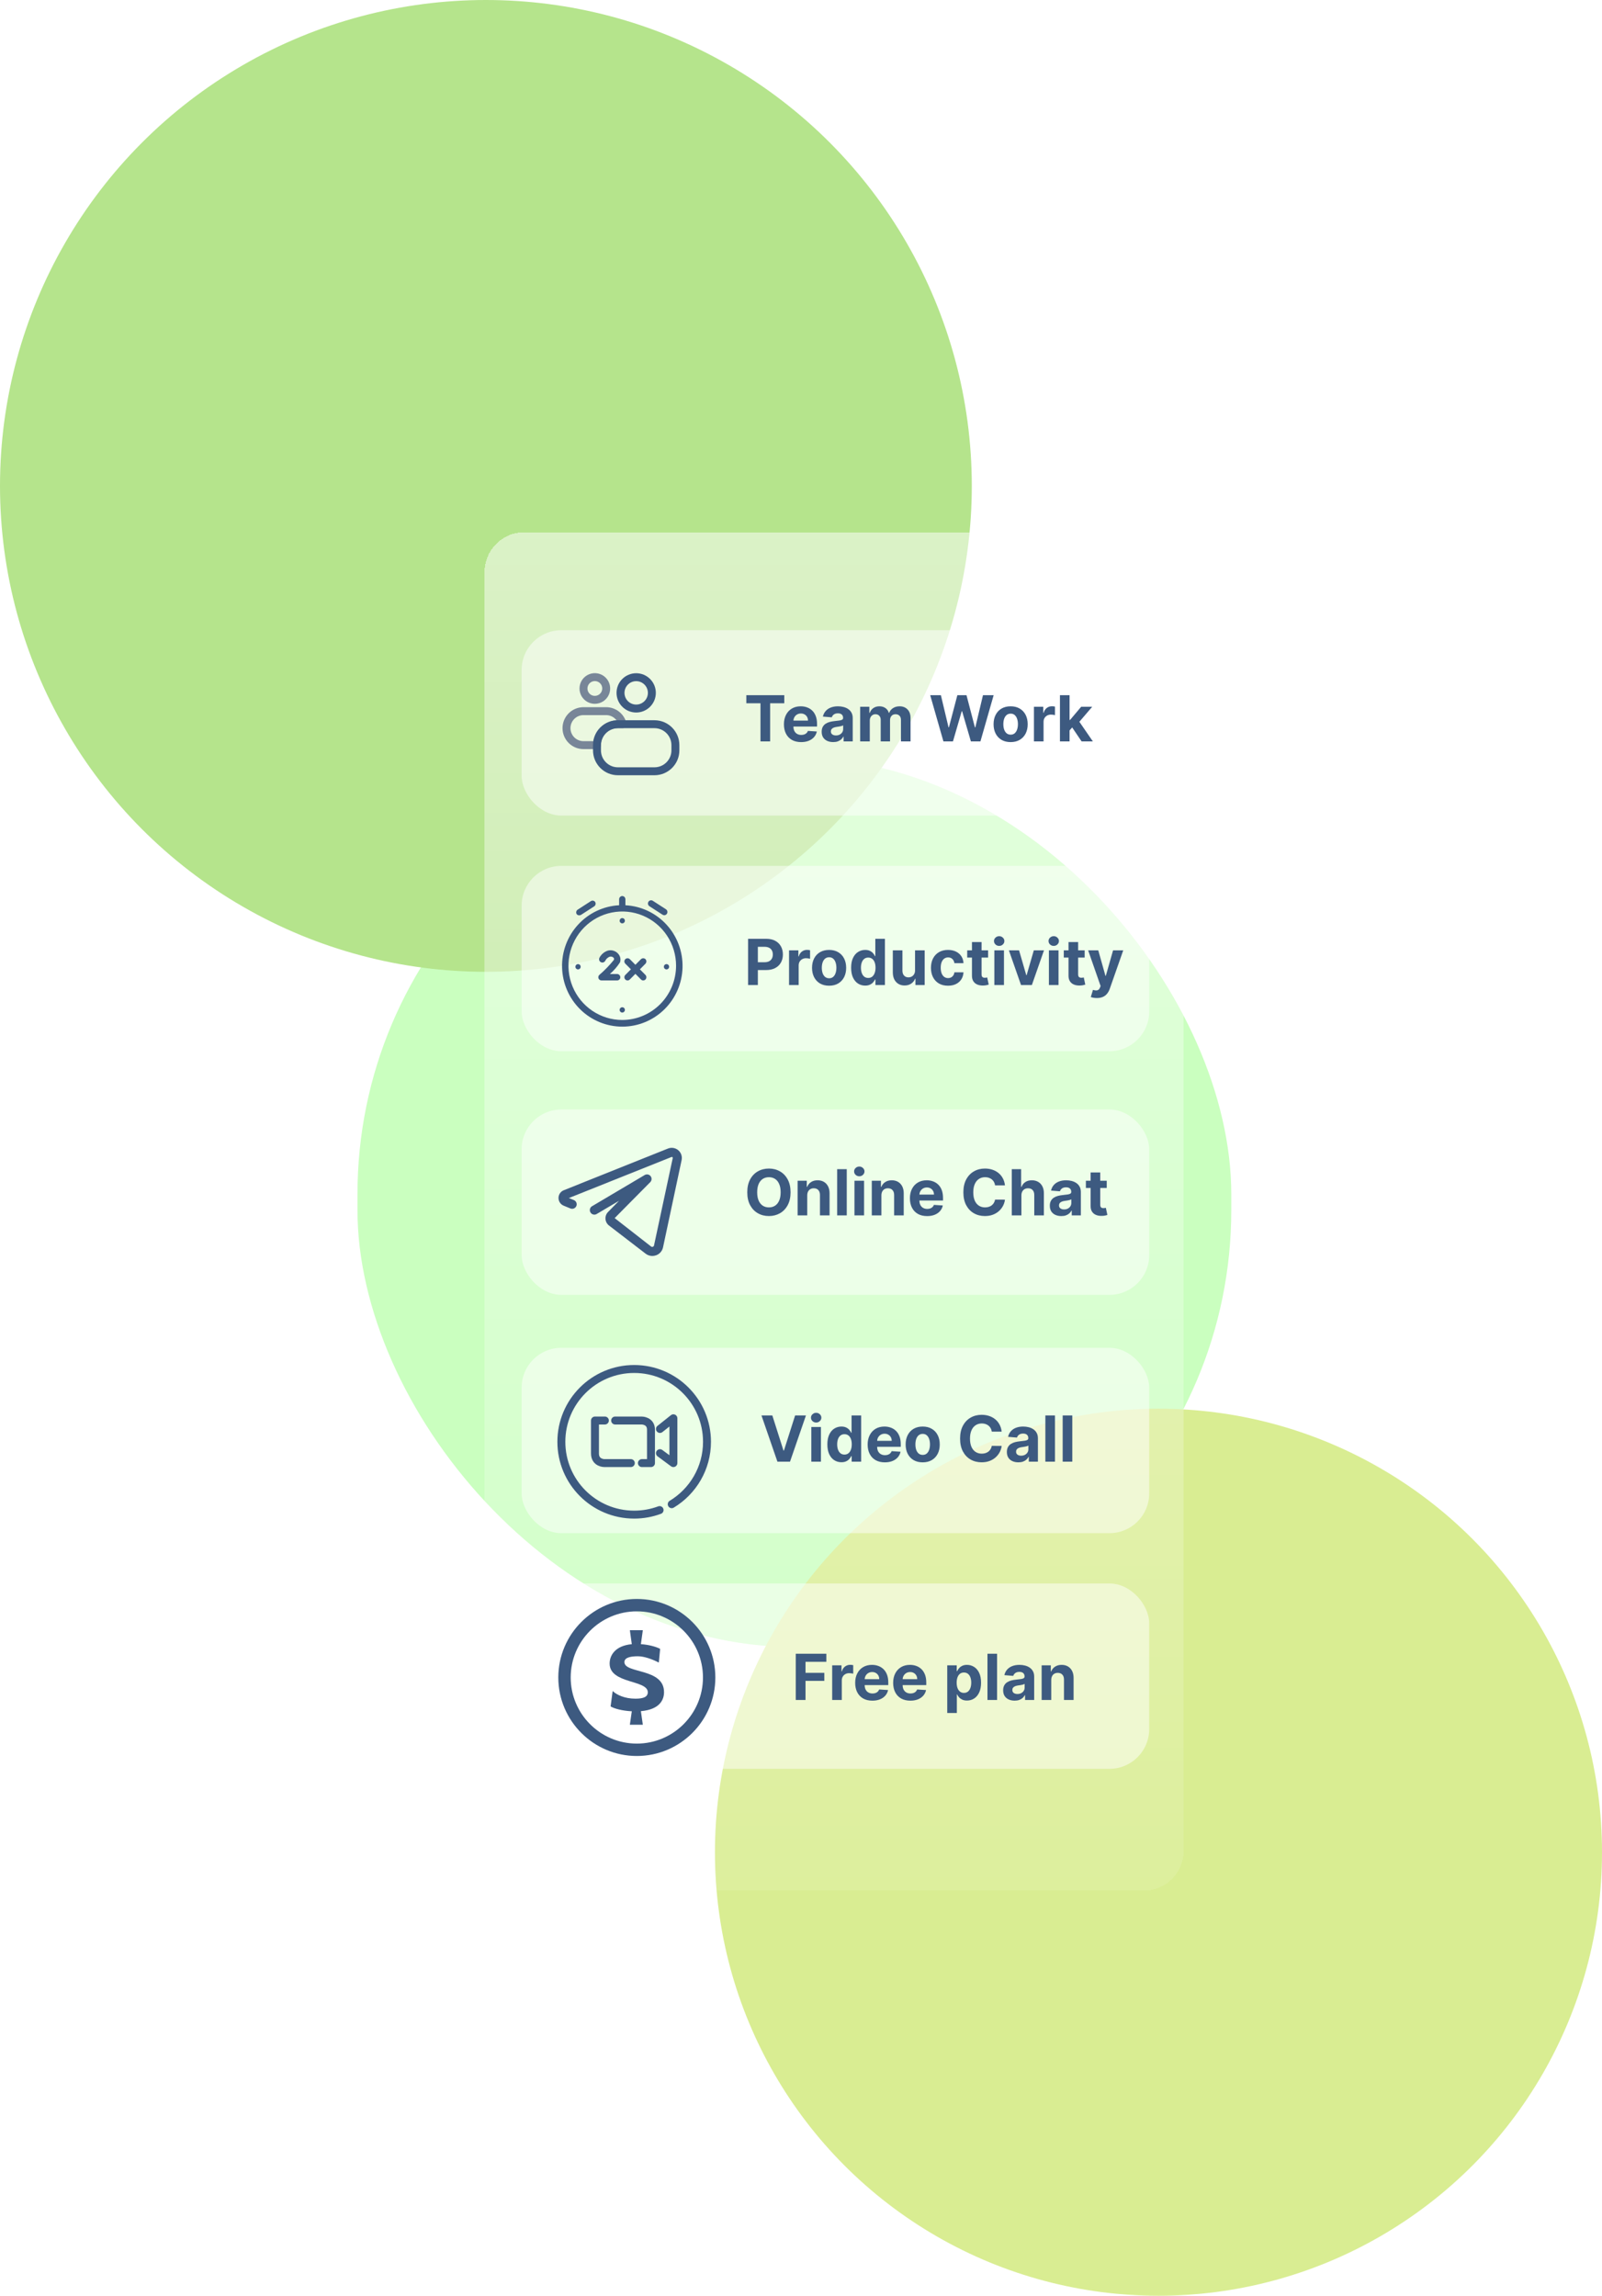 <svg width="605" height="867" viewBox="0 0 605 867" fill="none" xmlns="http://www.w3.org/2000/svg">
<g filter="url(#filter0_f_750_3)">
<rect x="135" y="286" width="330" height="336" rx="165" fill="#CAFFBF"/>
</g>
<circle cx="437.5" cy="699.5" r="167.5" fill="#D9ED92"/>
<circle cx="183.5" cy="183.5" r="183.5" fill="#B5E48C"/>
<g filter="url(#filter1_bd_750_3)">
<rect x="183" y="197" width="264" height="513" rx="15" fill="url(#paint0_linear_750_3)" shape-rendering="crispEdges"/>
</g>
<rect x="197" y="238" width="237" height="70" rx="15" fill="white" fill-opacity="0.51"/>
<path d="M281.852 265.588V262.545H296.188V265.588H290.844V280H287.196V265.588H281.852ZM302.548 280.256C301.201 280.256 300.042 279.983 299.07 279.438C298.104 278.886 297.36 278.108 296.837 277.102C296.315 276.091 296.053 274.895 296.053 273.514C296.053 272.168 296.315 270.986 296.837 269.969C297.36 268.952 298.096 268.159 299.045 267.591C299.999 267.023 301.119 266.739 302.403 266.739C303.266 266.739 304.07 266.878 304.815 267.156C305.565 267.429 306.218 267.841 306.775 268.392C307.337 268.943 307.775 269.636 308.087 270.472C308.4 271.301 308.556 272.273 308.556 273.386V274.384H297.502V272.134H305.138C305.138 271.611 305.025 271.148 304.798 270.744C304.57 270.341 304.255 270.026 303.852 269.798C303.454 269.565 302.991 269.449 302.462 269.449C301.911 269.449 301.423 269.577 300.996 269.832C300.576 270.082 300.246 270.42 300.008 270.847C299.769 271.267 299.647 271.736 299.641 272.253V274.392C299.641 275.04 299.761 275.599 299.999 276.071C300.244 276.543 300.587 276.906 301.031 277.162C301.474 277.418 301.999 277.545 302.607 277.545C303.011 277.545 303.38 277.489 303.715 277.375C304.05 277.261 304.337 277.091 304.576 276.864C304.815 276.636 304.996 276.358 305.121 276.028L308.479 276.25C308.309 277.057 307.96 277.761 307.431 278.364C306.908 278.96 306.232 279.426 305.403 279.761C304.579 280.091 303.627 280.256 302.548 280.256ZM314.658 280.247C313.823 280.247 313.079 280.102 312.425 279.812C311.772 279.517 311.255 279.082 310.874 278.509C310.499 277.929 310.312 277.207 310.312 276.344C310.312 275.616 310.445 275.006 310.712 274.511C310.979 274.017 311.343 273.619 311.803 273.318C312.263 273.017 312.786 272.79 313.371 272.636C313.962 272.483 314.582 272.375 315.229 272.312C315.991 272.233 316.604 272.159 317.07 272.091C317.536 272.017 317.874 271.909 318.085 271.767C318.295 271.625 318.4 271.415 318.4 271.136V271.085C318.4 270.545 318.229 270.128 317.888 269.832C317.553 269.537 317.076 269.389 316.457 269.389C315.803 269.389 315.283 269.534 314.897 269.824C314.511 270.108 314.255 270.466 314.13 270.898L310.772 270.625C310.942 269.83 311.278 269.142 311.778 268.562C312.278 267.977 312.923 267.528 313.712 267.216C314.508 266.898 315.428 266.739 316.474 266.739C317.201 266.739 317.897 266.824 318.562 266.994C319.232 267.165 319.826 267.429 320.343 267.787C320.866 268.145 321.278 268.605 321.579 269.168C321.88 269.724 322.031 270.392 322.031 271.17V280H318.587V278.185H318.485C318.275 278.594 317.994 278.955 317.641 279.267C317.289 279.574 316.866 279.815 316.371 279.991C315.877 280.162 315.306 280.247 314.658 280.247ZM315.698 277.741C316.232 277.741 316.704 277.636 317.113 277.426C317.522 277.21 317.843 276.92 318.076 276.557C318.309 276.193 318.425 275.781 318.425 275.321V273.932C318.312 274.006 318.156 274.074 317.957 274.136C317.763 274.193 317.545 274.247 317.3 274.298C317.056 274.344 316.812 274.386 316.567 274.426C316.323 274.46 316.102 274.491 315.903 274.52C315.477 274.582 315.104 274.682 314.786 274.818C314.468 274.955 314.221 275.139 314.045 275.372C313.869 275.599 313.781 275.884 313.781 276.224C313.781 276.719 313.96 277.097 314.317 277.358C314.681 277.614 315.141 277.741 315.698 277.741ZM324.847 280V266.909H328.308V269.219H328.461C328.734 268.452 329.188 267.847 329.825 267.403C330.461 266.96 331.222 266.739 332.109 266.739C333.006 266.739 333.771 266.963 334.401 267.412C335.032 267.855 335.452 268.457 335.663 269.219H335.799C336.066 268.469 336.549 267.869 337.248 267.42C337.952 266.966 338.785 266.739 339.745 266.739C340.967 266.739 341.958 267.128 342.719 267.906C343.487 268.679 343.87 269.776 343.87 271.196V280H340.248V271.912C340.248 271.185 340.055 270.639 339.668 270.276C339.282 269.912 338.799 269.73 338.219 269.73C337.56 269.73 337.046 269.94 336.677 270.361C336.308 270.776 336.123 271.324 336.123 272.006V280H332.603V271.835C332.603 271.193 332.418 270.682 332.049 270.301C331.685 269.92 331.205 269.73 330.609 269.73C330.205 269.73 329.842 269.832 329.518 270.037C329.2 270.236 328.947 270.517 328.759 270.881C328.572 271.239 328.478 271.659 328.478 272.142V280H324.847ZM356.29 280L351.295 262.545H355.327L358.216 274.673H358.361L361.548 262.545H365L368.179 274.699H368.332L371.222 262.545H375.253L370.259 280H366.662L363.338 268.588H363.202L359.886 280H356.29ZM381.668 280.256C380.344 280.256 379.2 279.974 378.234 279.412C377.273 278.844 376.532 278.054 376.009 277.043C375.487 276.026 375.225 274.847 375.225 273.506C375.225 272.153 375.487 270.972 376.009 269.96C376.532 268.943 377.273 268.153 378.234 267.591C379.2 267.023 380.344 266.739 381.668 266.739C382.992 266.739 384.134 267.023 385.094 267.591C386.06 268.153 386.805 268.943 387.327 269.96C387.85 270.972 388.112 272.153 388.112 273.506C388.112 274.847 387.85 276.026 387.327 277.043C386.805 278.054 386.06 278.844 385.094 279.412C384.134 279.974 382.992 280.256 381.668 280.256ZM381.685 277.443C382.288 277.443 382.79 277.273 383.194 276.932C383.597 276.585 383.901 276.114 384.106 275.517C384.316 274.92 384.421 274.241 384.421 273.48C384.421 272.719 384.316 272.04 384.106 271.443C383.901 270.847 383.597 270.375 383.194 270.028C382.79 269.682 382.288 269.509 381.685 269.509C381.077 269.509 380.566 269.682 380.151 270.028C379.742 270.375 379.433 270.847 379.222 271.443C379.018 272.04 378.915 272.719 378.915 273.48C378.915 274.241 379.018 274.92 379.222 275.517C379.433 276.114 379.742 276.585 380.151 276.932C380.566 277.273 381.077 277.443 381.685 277.443ZM390.472 280V266.909H393.992V269.193H394.129C394.367 268.381 394.768 267.767 395.33 267.352C395.893 266.932 396.54 266.722 397.273 266.722C397.455 266.722 397.651 266.733 397.862 266.756C398.072 266.778 398.256 266.81 398.415 266.849V270.071C398.245 270.02 398.009 269.974 397.708 269.935C397.407 269.895 397.131 269.875 396.881 269.875C396.347 269.875 395.87 269.991 395.45 270.224C395.035 270.452 394.705 270.77 394.461 271.179C394.222 271.588 394.103 272.06 394.103 272.594V280H390.472ZM403.582 276.233L403.591 271.878H404.119L408.312 266.909H412.48L406.847 273.489H405.986L403.582 276.233ZM400.293 280V262.545H403.923V280H400.293ZM408.474 280L404.622 274.298L407.043 271.733L412.727 280H408.474Z" fill="#3D5A80"/>
<path d="M240.257 267.581C243.526 267.581 246.177 264.931 246.177 261.662C246.177 258.393 243.526 255.743 240.257 255.743C236.988 255.743 234.338 258.393 234.338 261.662C234.338 264.931 236.988 267.581 240.257 267.581Z" stroke="#3D5A80" stroke-width="3" stroke-linecap="round" stroke-linejoin="round"/>
<path d="M233.354 273.5H235.132C234.801 272.096 234.006 270.845 232.876 269.95C231.746 269.054 230.346 268.566 228.904 268.565H220.356C218.654 268.565 217.021 269.241 215.817 270.445C214.614 271.649 213.938 273.281 213.938 274.983C213.938 276.686 214.614 278.318 215.817 279.522C217.021 280.726 218.654 281.402 220.356 281.402H225.453C225.453 279.306 226.285 277.296 227.767 275.814C229.249 274.332 231.259 273.5 233.354 273.5V273.5Z" stroke="#788698" stroke-width="3" stroke-linecap="round" stroke-linejoin="round"/>
<path d="M224.63 264.291C225.48 264.294 226.311 264.044 227.018 263.574C227.726 263.104 228.278 262.435 228.604 261.65C228.931 260.866 229.017 260.002 228.852 259.169C228.687 258.336 228.278 257.57 227.677 256.97C227.077 256.369 226.311 255.96 225.478 255.795C224.645 255.63 223.781 255.716 222.997 256.043C222.212 256.369 221.543 256.921 221.073 257.629C220.603 258.336 220.353 259.167 220.356 260.017C220.356 261.15 220.806 262.238 221.608 263.039C222.409 263.841 223.496 264.291 224.63 264.291V264.291Z" stroke="#788698" stroke-width="3" stroke-linecap="round" stroke-linejoin="round"/>
<path d="M247.161 273.5H233.354C228.99 273.5 225.453 277.038 225.453 281.402V283.37C225.453 287.734 228.99 291.272 233.354 291.272H247.161C251.525 291.272 255.063 287.734 255.063 283.37V281.402C255.063 277.038 251.525 273.5 247.161 273.5Z" stroke="#3D5A80" stroke-width="3" stroke-linecap="round" stroke-linejoin="round"/>
<rect x="197" y="327" width="237" height="70" rx="15" fill="white" fill-opacity="0.5"/>
<path d="M282.517 372V354.545H289.403C290.727 354.545 291.855 354.798 292.787 355.304C293.719 355.804 294.429 356.5 294.918 357.392C295.412 358.278 295.659 359.301 295.659 360.46C295.659 361.619 295.409 362.642 294.909 363.528C294.409 364.415 293.685 365.105 292.736 365.599C291.793 366.094 290.651 366.341 289.31 366.341H284.92V363.384H288.713C289.423 363.384 290.009 363.261 290.469 363.017C290.935 362.767 291.281 362.423 291.509 361.986C291.741 361.543 291.858 361.034 291.858 360.46C291.858 359.881 291.741 359.375 291.509 358.943C291.281 358.506 290.935 358.168 290.469 357.929C290.003 357.685 289.412 357.562 288.696 357.562H286.207V372H282.517ZM297.988 372V358.909H301.508V361.193H301.644C301.883 360.381 302.283 359.767 302.846 359.352C303.408 358.932 304.056 358.722 304.789 358.722C304.971 358.722 305.167 358.733 305.377 358.756C305.587 358.778 305.772 358.81 305.931 358.849V362.071C305.761 362.02 305.525 361.974 305.224 361.935C304.923 361.895 304.647 361.875 304.397 361.875C303.863 361.875 303.386 361.991 302.965 362.224C302.55 362.452 302.221 362.77 301.977 363.179C301.738 363.588 301.619 364.06 301.619 364.594V372H297.988ZM313.114 372.256C311.79 372.256 310.645 371.974 309.679 371.412C308.719 370.844 307.977 370.054 307.455 369.043C306.932 368.026 306.67 366.847 306.67 365.506C306.67 364.153 306.932 362.972 307.455 361.96C307.977 360.943 308.719 360.153 309.679 359.591C310.645 359.023 311.79 358.739 313.114 358.739C314.438 358.739 315.58 359.023 316.54 359.591C317.506 360.153 318.25 360.943 318.773 361.96C319.295 362.972 319.557 364.153 319.557 365.506C319.557 366.847 319.295 368.026 318.773 369.043C318.25 370.054 317.506 370.844 316.54 371.412C315.58 371.974 314.438 372.256 313.114 372.256ZM313.131 369.443C313.733 369.443 314.236 369.273 314.639 368.932C315.043 368.585 315.347 368.114 315.551 367.517C315.761 366.92 315.866 366.241 315.866 365.48C315.866 364.719 315.761 364.04 315.551 363.443C315.347 362.847 315.043 362.375 314.639 362.028C314.236 361.682 313.733 361.509 313.131 361.509C312.523 361.509 312.011 361.682 311.597 362.028C311.188 362.375 310.878 362.847 310.668 363.443C310.463 364.04 310.361 364.719 310.361 365.48C310.361 366.241 310.463 366.92 310.668 367.517C310.878 368.114 311.188 368.585 311.597 368.932C312.011 369.273 312.523 369.443 313.131 369.443ZM326.741 372.213C325.747 372.213 324.847 371.957 324.04 371.446C323.239 370.929 322.602 370.17 322.131 369.17C321.665 368.165 321.432 366.932 321.432 365.472C321.432 363.972 321.673 362.724 322.156 361.73C322.639 360.73 323.281 359.983 324.082 359.489C324.889 358.989 325.773 358.739 326.733 358.739C327.466 358.739 328.077 358.864 328.565 359.114C329.06 359.358 329.457 359.665 329.759 360.034C330.065 360.398 330.298 360.756 330.457 361.108H330.568V354.545H334.19V372H330.611V369.903H330.457C330.287 370.267 330.045 370.628 329.733 370.986C329.426 371.338 329.026 371.631 328.531 371.864C328.043 372.097 327.446 372.213 326.741 372.213ZM327.892 369.324C328.477 369.324 328.972 369.165 329.375 368.847C329.784 368.523 330.097 368.071 330.312 367.491C330.534 366.912 330.645 366.233 330.645 365.455C330.645 364.676 330.537 364 330.321 363.426C330.105 362.852 329.793 362.409 329.384 362.097C328.974 361.784 328.477 361.628 327.892 361.628C327.295 361.628 326.793 361.79 326.384 362.114C325.974 362.437 325.665 362.886 325.455 363.46C325.244 364.034 325.139 364.699 325.139 365.455C325.139 366.216 325.244 366.889 325.455 367.474C325.67 368.054 325.98 368.509 326.384 368.838C326.793 369.162 327.295 369.324 327.892 369.324ZM345.57 366.426V358.909H349.201V372H345.715V369.622H345.579C345.283 370.389 344.792 371.006 344.104 371.472C343.423 371.937 342.59 372.17 341.607 372.17C340.732 372.17 339.962 371.972 339.298 371.574C338.633 371.176 338.113 370.611 337.738 369.878C337.369 369.145 337.181 368.267 337.175 367.244V358.909H340.806V366.597C340.812 367.369 341.019 367.98 341.428 368.429C341.837 368.878 342.386 369.102 343.073 369.102C343.511 369.102 343.92 369.003 344.3 368.804C344.681 368.599 344.988 368.298 345.221 367.901C345.46 367.503 345.576 367.011 345.57 366.426ZM358.02 372.256C356.679 372.256 355.526 371.972 354.56 371.403C353.599 370.83 352.861 370.034 352.344 369.017C351.832 368 351.577 366.83 351.577 365.506C351.577 364.165 351.835 362.989 352.352 361.977C352.875 360.96 353.616 360.168 354.577 359.599C355.537 359.026 356.679 358.739 358.003 358.739C359.145 358.739 360.145 358.946 361.003 359.361C361.861 359.776 362.54 360.358 363.04 361.108C363.54 361.858 363.815 362.739 363.866 363.75H360.44C360.344 363.097 360.088 362.571 359.673 362.173C359.264 361.77 358.727 361.568 358.062 361.568C357.5 361.568 357.009 361.722 356.588 362.028C356.173 362.33 355.849 362.77 355.616 363.349C355.384 363.929 355.267 364.631 355.267 365.455C355.267 366.29 355.381 367 355.608 367.585C355.841 368.17 356.168 368.616 356.588 368.923C357.009 369.23 357.5 369.384 358.062 369.384C358.477 369.384 358.849 369.298 359.179 369.128C359.514 368.957 359.79 368.71 360.006 368.386C360.227 368.057 360.372 367.662 360.44 367.202H363.866C363.81 368.202 363.537 369.082 363.048 369.844C362.565 370.599 361.898 371.19 361.045 371.616C360.193 372.043 359.185 372.256 358.02 372.256ZM373.154 358.909V361.636H365.271V358.909H373.154ZM367.06 355.773H370.691V367.977C370.691 368.312 370.742 368.574 370.844 368.761C370.947 368.943 371.089 369.071 371.271 369.145C371.458 369.219 371.674 369.256 371.918 369.256C372.089 369.256 372.259 369.241 372.43 369.213C372.6 369.179 372.731 369.153 372.822 369.136L373.393 371.838C373.211 371.895 372.955 371.96 372.626 372.034C372.296 372.114 371.896 372.162 371.424 372.179C370.549 372.213 369.782 372.097 369.123 371.83C368.469 371.562 367.961 371.148 367.597 370.585C367.234 370.023 367.055 369.312 367.06 368.455V355.773ZM375.519 372V358.909H379.15V372H375.519ZM377.343 357.222C376.803 357.222 376.34 357.043 375.954 356.685C375.573 356.321 375.383 355.886 375.383 355.381C375.383 354.881 375.573 354.452 375.954 354.094C376.34 353.73 376.803 353.548 377.343 353.548C377.883 353.548 378.343 353.73 378.724 354.094C379.11 354.452 379.303 354.881 379.303 355.381C379.303 355.886 379.11 356.321 378.724 356.685C378.343 357.043 377.883 357.222 377.343 357.222ZM394.263 358.909L389.686 372H385.595L381.018 358.909H384.854L387.572 368.276H387.709L390.419 358.909H394.263ZM396.121 372V358.909H399.751V372H396.121ZM397.945 357.222C397.405 357.222 396.942 357.043 396.555 356.685C396.175 356.321 395.984 355.886 395.984 355.381C395.984 354.881 396.175 354.452 396.555 354.094C396.942 353.73 397.405 353.548 397.945 353.548C398.484 353.548 398.945 353.73 399.325 354.094C399.712 354.452 399.905 354.881 399.905 355.381C399.905 355.886 399.712 356.321 399.325 356.685C398.945 357.043 398.484 357.222 397.945 357.222ZM409.623 358.909V361.636H401.739V358.909H409.623ZM403.529 355.773H407.16V367.977C407.16 368.312 407.211 368.574 407.313 368.761C407.415 368.943 407.558 369.071 407.739 369.145C407.927 369.219 408.143 369.256 408.387 369.256C408.558 369.256 408.728 369.241 408.898 369.213C409.069 369.179 409.2 369.153 409.29 369.136L409.862 371.838C409.68 371.895 409.424 371.96 409.094 372.034C408.765 372.114 408.364 372.162 407.893 372.179C407.018 372.213 406.251 372.097 405.592 371.83C404.938 371.562 404.43 371.148 404.066 370.585C403.702 370.023 403.523 369.312 403.529 368.455V355.773ZM414.229 376.909C413.769 376.909 413.337 376.872 412.934 376.798C412.536 376.73 412.207 376.642 411.945 376.534L412.763 373.824C413.19 373.955 413.573 374.026 413.914 374.037C414.261 374.048 414.559 373.969 414.809 373.798C415.065 373.628 415.272 373.338 415.431 372.929L415.644 372.375L410.948 358.909H414.766L417.477 368.523H417.613L420.349 358.909H424.192L419.104 373.415C418.86 374.119 418.528 374.733 418.107 375.256C417.692 375.784 417.167 376.19 416.531 376.474C415.894 376.764 415.127 376.909 414.229 376.909Z" fill="#3D5A80"/>
<path d="M236.184 341.871V339.613C236.184 339.293 236.06 338.986 235.839 338.757C235.618 338.528 235.317 338.395 235 338.387C234.689 338.395 234.392 338.524 234.172 338.746C233.951 338.968 233.824 339.267 233.816 339.581V341.871C227.894 342.186 222.328 344.82 218.304 349.211C214.28 353.602 212.116 359.404 212.272 365.38C212.428 371.356 214.893 377.034 219.142 381.205C223.39 385.376 229.086 387.71 235.016 387.71C240.946 387.71 246.642 385.376 250.891 381.205C255.139 377.034 257.604 371.356 257.76 365.38C257.917 359.404 255.752 353.602 251.728 349.211C247.704 344.82 242.138 342.186 236.216 341.871H236.184ZM235 385.194C230.981 385.194 227.052 383.992 223.711 381.741C220.369 379.491 217.765 376.291 216.227 372.549C214.689 368.806 214.286 364.687 215.07 360.713C215.855 356.74 217.79 353.09 220.632 350.225C223.473 347.361 227.094 345.41 231.036 344.619C234.978 343.829 239.063 344.235 242.776 345.785C246.489 347.335 249.663 349.961 251.896 353.329C254.128 356.698 255.32 360.658 255.32 364.71C255.312 370.14 253.168 375.345 249.359 379.185C245.55 383.024 240.387 385.185 235 385.194Z" fill="#3D5A80"/>
<path d="M251.704 364.097C251.441 364.097 251.189 364.202 251.003 364.39C250.817 364.577 250.712 364.832 250.712 365.097C250.712 365.362 250.817 365.616 251.003 365.804C251.189 365.991 251.441 366.097 251.704 366.097C251.967 366.097 252.219 365.991 252.405 365.804C252.592 365.616 252.696 365.362 252.696 365.097C252.696 364.832 252.592 364.577 252.405 364.39C252.219 364.202 251.967 364.097 251.704 364.097V364.097Z" fill="#3D5A80"/>
<path d="M218.296 364.097C218.033 364.097 217.781 364.202 217.595 364.39C217.408 364.577 217.304 364.832 217.304 365.097C217.304 365.362 217.408 365.616 217.595 365.804C217.781 365.991 218.033 366.097 218.296 366.097C218.559 366.097 218.811 365.991 218.997 365.804C219.183 365.616 219.288 365.362 219.288 365.097C219.288 364.832 219.183 364.577 218.997 364.39C218.811 364.202 218.559 364.097 218.296 364.097V364.097Z" fill="#3D5A80"/>
<path d="M235 382.387C235.548 382.387 235.992 381.939 235.992 381.387C235.992 380.835 235.548 380.387 235 380.387C234.452 380.387 234.008 380.835 234.008 381.387C234.008 381.939 234.452 382.387 235 382.387Z" fill="#3D5A80"/>
<path d="M235 348.71C235.196 348.71 235.388 348.651 235.551 348.541C235.714 348.431 235.841 348.275 235.917 348.092C235.992 347.91 236.011 347.709 235.973 347.515C235.935 347.321 235.84 347.142 235.702 347.003C235.563 346.863 235.386 346.768 235.194 346.729C235.001 346.69 234.802 346.71 234.62 346.786C234.439 346.862 234.284 346.99 234.175 347.154C234.066 347.319 234.008 347.512 234.008 347.71C234.008 347.975 234.113 348.229 234.299 348.417C234.485 348.604 234.737 348.71 235 348.71V348.71Z" fill="#3D5A80"/>
<path d="M218.776 345.677C219.013 345.674 219.245 345.607 219.448 345.484L224.44 342.258C224.679 342.083 224.847 341.826 224.912 341.535C224.977 341.244 224.934 340.939 224.792 340.677C224.708 340.542 224.597 340.425 224.467 340.334C224.337 340.242 224.19 340.178 224.035 340.145C223.879 340.112 223.719 340.11 223.563 340.141C223.408 340.171 223.26 340.233 223.128 340.323L218.136 343.548C217.871 343.726 217.686 344.001 217.621 344.315C217.555 344.628 217.614 344.955 217.784 345.226C217.901 345.376 218.053 345.495 218.225 345.573C218.398 345.652 218.587 345.688 218.776 345.677V345.677Z" fill="#3D5A80"/>
<path d="M245.24 342.226L250.232 345.452C250.435 345.575 250.667 345.641 250.904 345.645C251.157 345.632 251.399 345.54 251.598 345.382C251.796 345.224 251.94 345.007 252.011 344.762C252.081 344.517 252.074 344.256 251.99 344.015C251.907 343.775 251.751 343.566 251.544 343.419L246.552 340.194C246.42 340.104 246.272 340.042 246.117 340.012C245.961 339.981 245.801 339.983 245.645 340.016C245.49 340.049 245.343 340.113 245.213 340.205C245.083 340.296 244.972 340.413 244.888 340.548C244.718 340.819 244.659 341.146 244.725 341.459C244.79 341.773 244.975 342.048 245.24 342.226V342.226Z" fill="#3D5A80"/>
<path d="M233.08 367.839H230.328C231.798 366.566 233.08 365.089 234.136 363.452C234.326 362.905 234.367 362.318 234.255 361.75C234.142 361.183 233.88 360.656 233.496 360.226C233.018 359.672 232.397 359.264 231.701 359.047C231.006 358.83 230.264 358.814 229.56 359C228.874 359.222 228.238 359.579 227.689 360.049C227.139 360.52 226.688 361.095 226.36 361.742C226.226 362.029 226.207 362.358 226.309 362.659C226.41 362.96 226.624 363.21 226.904 363.355C227.051 363.433 227.211 363.48 227.377 363.495C227.542 363.509 227.708 363.49 227.866 363.439C228.024 363.388 228.17 363.306 228.296 363.197C228.422 363.089 228.525 362.956 228.6 362.806C228.931 362.128 229.502 361.599 230.2 361.323C230.481 361.227 230.784 361.218 231.069 361.299C231.355 361.38 231.609 361.545 231.8 361.774C231.867 361.892 231.903 362.025 231.903 362.161C231.903 362.297 231.867 362.431 231.8 362.548C230.156 364.579 228.335 366.457 226.36 368.161C226.175 368.322 226.044 368.536 225.985 368.774C225.926 369.013 225.941 369.264 226.029 369.493C226.116 369.723 226.272 369.919 226.474 370.056C226.677 370.193 226.916 370.264 227.16 370.258H233.08C233.394 370.258 233.695 370.132 233.917 369.908C234.139 369.685 234.264 369.381 234.264 369.064C234.264 368.745 234.14 368.438 233.919 368.209C233.698 367.98 233.397 367.847 233.08 367.839V367.839Z" fill="#3D5A80"/>
<path d="M243.768 362.226C243.537 362.01 243.234 361.891 242.92 361.891C242.606 361.891 242.303 362.01 242.072 362.226L239.96 364.355L237.848 362.226C237.617 362.01 237.314 361.891 237 361.891C236.686 361.891 236.383 362.01 236.152 362.226C236.039 362.337 235.949 362.47 235.887 362.617C235.826 362.764 235.794 362.921 235.794 363.081C235.794 363.24 235.826 363.398 235.887 363.545C235.949 363.691 236.039 363.824 236.152 363.935L238.264 366.064L236.152 368.194C236.039 368.305 235.949 368.438 235.887 368.584C235.826 368.731 235.794 368.889 235.794 369.048C235.794 369.208 235.826 369.365 235.887 369.512C235.949 369.659 236.039 369.792 236.152 369.903C236.257 370.019 236.386 370.111 236.53 370.172C236.673 370.233 236.828 370.262 236.984 370.258C237.145 370.263 237.304 370.234 237.453 370.173C237.602 370.112 237.737 370.02 237.848 369.903L239.96 367.774L242.072 369.903C242.177 370.019 242.306 370.111 242.45 370.172C242.593 370.233 242.748 370.262 242.904 370.258C243.065 370.263 243.224 370.234 243.373 370.173C243.522 370.112 243.657 370.02 243.768 369.903C243.982 369.671 244.1 369.365 244.1 369.048C244.1 368.731 243.982 368.426 243.768 368.194L241.656 366.064L243.768 363.935C243.982 363.703 244.1 363.398 244.1 363.081C244.1 362.764 243.982 362.458 243.768 362.226V362.226Z" fill="#3D5A80"/>
<rect x="197" y="419" width="237" height="70" rx="15" fill="white" fill-opacity="0.5"/>
<path d="M298.557 450.273C298.557 452.176 298.196 453.795 297.474 455.131C296.759 456.466 295.781 457.486 294.543 458.19C293.31 458.889 291.923 459.239 290.384 459.239C288.832 459.239 287.44 458.886 286.207 458.182C284.974 457.477 284 456.457 283.284 455.122C282.568 453.787 282.21 452.17 282.21 450.273C282.21 448.369 282.568 446.75 283.284 445.415C284 444.08 284.974 443.062 286.207 442.364C287.44 441.659 288.832 441.307 290.384 441.307C291.923 441.307 293.31 441.659 294.543 442.364C295.781 443.062 296.759 444.08 297.474 445.415C298.196 446.75 298.557 448.369 298.557 450.273ZM294.815 450.273C294.815 449.04 294.631 448 294.261 447.153C293.898 446.307 293.384 445.665 292.719 445.227C292.054 444.79 291.276 444.571 290.384 444.571C289.491 444.571 288.713 444.79 288.048 445.227C287.384 445.665 286.866 446.307 286.497 447.153C286.134 448 285.952 449.04 285.952 450.273C285.952 451.506 286.134 452.545 286.497 453.392C286.866 454.239 287.384 454.881 288.048 455.318C288.713 455.756 289.491 455.974 290.384 455.974C291.276 455.974 292.054 455.756 292.719 455.318C293.384 454.881 293.898 454.239 294.261 453.392C294.631 452.545 294.815 451.506 294.815 450.273ZM304.853 451.432V459H301.222V445.909H304.683V448.219H304.836C305.126 447.457 305.612 446.855 306.293 446.412C306.975 445.963 307.802 445.739 308.773 445.739C309.683 445.739 310.475 445.938 311.151 446.335C311.827 446.733 312.353 447.301 312.728 448.04C313.103 448.773 313.29 449.648 313.29 450.665V459H309.66V451.312C309.665 450.511 309.461 449.886 309.046 449.438C308.631 448.983 308.06 448.756 307.333 448.756C306.844 448.756 306.413 448.861 306.038 449.071C305.668 449.281 305.379 449.588 305.168 449.991C304.964 450.389 304.859 450.869 304.853 451.432ZM319.783 441.545V459H316.152V441.545H319.783ZM322.691 459V445.909H326.322V459H322.691ZM324.515 444.222C323.975 444.222 323.512 444.043 323.126 443.685C322.745 443.321 322.555 442.886 322.555 442.381C322.555 441.881 322.745 441.452 323.126 441.094C323.512 440.73 323.975 440.548 324.515 440.548C325.055 440.548 325.515 440.73 325.896 441.094C326.282 441.452 326.475 441.881 326.475 442.381C326.475 442.886 326.282 443.321 325.896 443.685C325.515 444.043 325.055 444.222 324.515 444.222ZM332.861 451.432V459H329.23V445.909H332.69V448.219H332.844C333.134 447.457 333.619 446.855 334.301 446.412C334.983 445.963 335.81 445.739 336.781 445.739C337.69 445.739 338.483 445.938 339.159 446.335C339.835 446.733 340.361 447.301 340.736 448.04C341.111 448.773 341.298 449.648 341.298 450.665V459H337.668V451.312C337.673 450.511 337.469 449.886 337.054 449.438C336.639 448.983 336.068 448.756 335.341 448.756C334.852 448.756 334.42 448.861 334.045 449.071C333.676 449.281 333.386 449.588 333.176 449.991C332.972 450.389 332.866 450.869 332.861 451.432ZM350.126 459.256C348.779 459.256 347.62 458.983 346.648 458.438C345.683 457.886 344.938 457.108 344.415 456.102C343.893 455.091 343.631 453.895 343.631 452.514C343.631 451.168 343.893 449.986 344.415 448.969C344.938 447.952 345.674 447.159 346.623 446.591C347.577 446.023 348.697 445.739 349.981 445.739C350.844 445.739 351.648 445.878 352.393 446.156C353.143 446.429 353.796 446.841 354.353 447.392C354.915 447.943 355.353 448.636 355.665 449.472C355.978 450.301 356.134 451.273 356.134 452.386V453.384H345.08V451.134H352.717C352.717 450.611 352.603 450.148 352.376 449.744C352.148 449.341 351.833 449.026 351.43 448.798C351.032 448.565 350.569 448.449 350.04 448.449C349.489 448.449 349.001 448.577 348.575 448.832C348.154 449.082 347.825 449.42 347.586 449.847C347.347 450.267 347.225 450.736 347.219 451.253V453.392C347.219 454.04 347.339 454.599 347.577 455.071C347.822 455.543 348.165 455.906 348.609 456.162C349.052 456.418 349.577 456.545 350.185 456.545C350.589 456.545 350.958 456.489 351.293 456.375C351.629 456.261 351.915 456.091 352.154 455.864C352.393 455.636 352.575 455.358 352.7 455.028L356.058 455.25C355.887 456.057 355.538 456.761 355.009 457.364C354.487 457.96 353.81 458.426 352.981 458.761C352.157 459.091 351.205 459.256 350.126 459.256ZM379.527 447.656H375.794C375.726 447.173 375.587 446.744 375.376 446.369C375.166 445.989 374.896 445.665 374.567 445.398C374.237 445.131 373.857 444.926 373.425 444.784C372.999 444.642 372.536 444.571 372.036 444.571C371.132 444.571 370.345 444.795 369.675 445.244C369.004 445.687 368.484 446.335 368.115 447.188C367.746 448.034 367.561 449.062 367.561 450.273C367.561 451.517 367.746 452.562 368.115 453.409C368.49 454.256 369.013 454.895 369.683 455.327C370.354 455.759 371.129 455.974 372.01 455.974C372.504 455.974 372.962 455.909 373.382 455.778C373.808 455.648 374.186 455.457 374.516 455.207C374.845 454.952 375.118 454.642 375.334 454.278C375.555 453.915 375.709 453.5 375.794 453.034L379.527 453.051C379.43 453.852 379.189 454.625 378.803 455.369C378.422 456.108 377.908 456.77 377.26 457.355C376.618 457.935 375.851 458.395 374.959 458.736C374.072 459.071 373.07 459.239 371.95 459.239C370.393 459.239 369.001 458.886 367.774 458.182C366.553 457.477 365.587 456.457 364.876 455.122C364.172 453.787 363.82 452.17 363.82 450.273C363.82 448.369 364.178 446.75 364.893 445.415C365.609 444.08 366.581 443.062 367.808 442.364C369.036 441.659 370.416 441.307 371.95 441.307C372.962 441.307 373.899 441.449 374.763 441.733C375.632 442.017 376.402 442.432 377.072 442.977C377.743 443.517 378.288 444.179 378.709 444.963C379.135 445.747 379.408 446.645 379.527 447.656ZM385.736 451.432V459H382.105V441.545H385.634V448.219H385.787C386.082 447.446 386.56 446.841 387.219 446.403C387.878 445.96 388.705 445.739 389.699 445.739C390.608 445.739 391.401 445.938 392.077 446.335C392.759 446.727 393.287 447.293 393.662 448.031C394.043 448.764 394.23 449.642 394.224 450.665V459H390.594V451.312C390.599 450.506 390.395 449.878 389.98 449.429C389.571 448.98 388.997 448.756 388.259 448.756C387.764 448.756 387.327 448.861 386.946 449.071C386.571 449.281 386.276 449.588 386.06 449.991C385.849 450.389 385.741 450.869 385.736 451.432ZM400.815 459.247C399.979 459.247 399.235 459.102 398.582 458.812C397.928 458.517 397.411 458.082 397.031 457.509C396.656 456.929 396.468 456.207 396.468 455.344C396.468 454.616 396.602 454.006 396.869 453.511C397.136 453.017 397.499 452.619 397.96 452.318C398.42 452.017 398.942 451.79 399.528 451.636C400.119 451.483 400.738 451.375 401.386 451.312C402.147 451.233 402.761 451.159 403.227 451.091C403.692 451.017 404.031 450.909 404.241 450.767C404.451 450.625 404.556 450.415 404.556 450.136V450.085C404.556 449.545 404.386 449.128 404.045 448.832C403.71 448.537 403.232 448.389 402.613 448.389C401.96 448.389 401.44 448.534 401.053 448.824C400.667 449.108 400.411 449.466 400.286 449.898L396.928 449.625C397.099 448.83 397.434 448.142 397.934 447.562C398.434 446.977 399.079 446.528 399.869 446.216C400.664 445.898 401.585 445.739 402.63 445.739C403.357 445.739 404.053 445.824 404.718 445.994C405.388 446.165 405.982 446.429 406.499 446.787C407.022 447.145 407.434 447.605 407.735 448.168C408.036 448.724 408.187 449.392 408.187 450.17V459H404.744V457.185H404.641C404.431 457.594 404.15 457.955 403.798 458.267C403.445 458.574 403.022 458.815 402.528 458.991C402.033 459.162 401.462 459.247 400.815 459.247ZM401.854 456.741C402.388 456.741 402.86 456.636 403.269 456.426C403.678 456.21 403.999 455.92 404.232 455.557C404.465 455.193 404.582 454.781 404.582 454.321V452.932C404.468 453.006 404.312 453.074 404.113 453.136C403.92 453.193 403.701 453.247 403.457 453.298C403.212 453.344 402.968 453.386 402.724 453.426C402.479 453.46 402.258 453.491 402.059 453.52C401.633 453.582 401.261 453.682 400.942 453.818C400.624 453.955 400.377 454.139 400.201 454.372C400.025 454.599 399.937 454.884 399.937 455.224C399.937 455.719 400.116 456.097 400.474 456.358C400.837 456.614 401.298 456.741 401.854 456.741ZM417.967 445.909V448.636H410.083V445.909H417.967ZM411.873 442.773H415.504V454.977C415.504 455.312 415.555 455.574 415.657 455.761C415.759 455.943 415.901 456.071 416.083 456.145C416.271 456.219 416.487 456.256 416.731 456.256C416.901 456.256 417.072 456.241 417.242 456.213C417.413 456.179 417.543 456.153 417.634 456.136L418.205 458.838C418.023 458.895 417.768 458.96 417.438 459.034C417.109 459.114 416.708 459.162 416.237 459.179C415.362 459.213 414.594 459.097 413.935 458.83C413.282 458.562 412.773 458.148 412.41 457.585C412.046 457.023 411.867 456.312 411.873 455.455V442.773Z" fill="#3D5A80"/>
<path d="M256.139 434.373C255.606 433.926 254.962 433.632 254.274 433.523C253.587 433.414 252.883 433.494 252.238 433.755L212.861 449.516C212.287 449.754 211.797 450.157 211.451 450.674C211.106 451.191 210.922 451.799 210.922 452.42C210.922 453.042 211.106 453.649 211.451 454.166C211.797 454.683 212.287 455.087 212.861 455.325L215.405 456.373C215.824 456.551 216.297 456.555 216.719 456.384C217.141 456.213 217.478 455.882 217.656 455.462C217.744 455.254 217.789 455.03 217.79 454.804C217.79 454.577 217.746 454.353 217.66 454.144C217.574 453.935 217.447 453.745 217.287 453.585C217.127 453.424 216.937 453.297 216.728 453.211L214.838 452.437L253.527 436.969C253.586 436.932 253.654 436.913 253.724 436.913C253.794 436.913 253.862 436.932 253.922 436.969C253.978 437.016 254.02 437.078 254.045 437.148C254.069 437.217 254.074 437.292 254.059 437.364L246.995 470.33C246.972 470.447 246.919 470.556 246.84 470.647C246.762 470.737 246.661 470.806 246.548 470.845C246.438 470.889 246.317 470.903 246.199 470.885C246.081 470.867 245.971 470.817 245.878 470.742L232.128 460.017L245.586 446.422C245.873 446.124 246.044 445.731 246.065 445.318C246.086 444.904 245.958 444.497 245.702 444.17C245.447 443.844 245.083 443.621 244.676 443.542C244.269 443.463 243.848 443.533 243.489 443.741L223.758 455.428C223.539 455.527 223.343 455.671 223.183 455.851C223.023 456.03 222.902 456.241 222.829 456.47C222.755 456.699 222.731 456.941 222.757 457.18C222.783 457.419 222.859 457.65 222.98 457.858C223.101 458.066 223.264 458.246 223.459 458.387C223.654 458.528 223.876 458.627 224.111 458.676C224.347 458.726 224.59 458.725 224.825 458.675C225.06 458.625 225.282 458.526 225.477 458.384L233.778 453.486L229.739 457.594C229.37 457.941 229.081 458.365 228.895 458.837C228.709 459.309 228.63 459.816 228.663 460.322C228.696 460.828 228.84 461.32 229.085 461.764C229.331 462.207 229.672 462.591 230.083 462.887L243.833 473.458C244.557 474.016 245.445 474.319 246.359 474.317C246.846 474.314 247.329 474.226 247.786 474.059C248.443 473.824 249.028 473.423 249.485 472.897C249.942 472.37 250.257 471.735 250.398 471.051L257.411 438.12C257.56 437.439 257.52 436.73 257.296 436.07C257.072 435.41 256.672 434.823 256.139 434.373V434.373Z" fill="#3D5A80"/>
<rect x="197" y="509" width="237" height="70" rx="15" fill="white" fill-opacity="0.5"/>
<path d="M249.096 570.28C246.109 571.393 242.876 572 239.5 572C224.312 572 212 559.688 212 544.5C212 529.312 224.312 517 239.5 517C254.688 517 267 529.312 267 544.5C267 554.5 261.662 563.254 253.68 568.067" stroke="#3D5A80" stroke-width="3" stroke-miterlimit="10" stroke-linecap="round" stroke-linejoin="round"/>
<path d="M249.232 539.651L254.309 535.615V552.538L249.232 548.789" stroke="#3D5A80" stroke-width="3" stroke-miterlimit="10" stroke-linecap="round" stroke-linejoin="round"/>
<path d="M238.231 552.538H228.215C228.215 552.538 224.693 552.538 224.693 548.913C224.693 545.918 224.693 536.461 224.693 536.461H228.434" stroke="#3D5A80" stroke-width="3" stroke-miterlimit="10" stroke-linecap="round" stroke-linejoin="round"/>
<path d="M232.307 536.461H242.37C242.37 536.461 245.846 536.461 245.846 539.928C245.846 543.08 245.846 552.538 245.846 552.538H242.413" stroke="#3D5A80" stroke-width="3" stroke-miterlimit="10" stroke-linecap="round" stroke-linejoin="round"/>
<path d="M291.67 534.545L295.889 547.807H296.051L300.278 534.545H304.369L298.352 552H293.597L287.571 534.545H291.67ZM306.402 552V538.909H310.033V552H306.402ZM308.226 537.222C307.686 537.222 307.223 537.043 306.837 536.685C306.456 536.321 306.266 535.886 306.266 535.381C306.266 534.881 306.456 534.452 306.837 534.094C307.223 533.73 307.686 533.548 308.226 533.548C308.766 533.548 309.226 533.73 309.607 534.094C309.993 534.452 310.186 534.881 310.186 535.381C310.186 535.886 309.993 536.321 309.607 536.685C309.226 537.043 308.766 537.222 308.226 537.222ZM317.765 552.213C316.771 552.213 315.87 551.957 315.063 551.446C314.262 550.929 313.626 550.17 313.154 549.17C312.688 548.165 312.455 546.932 312.455 545.472C312.455 543.972 312.697 542.724 313.18 541.73C313.663 540.73 314.305 539.983 315.106 539.489C315.913 538.989 316.796 538.739 317.756 538.739C318.489 538.739 319.1 538.864 319.589 539.114C320.083 539.358 320.481 539.665 320.782 540.034C321.089 540.398 321.322 540.756 321.481 541.108H321.592V534.545H325.214V552H321.634V549.903H321.481C321.31 550.267 321.069 550.628 320.756 550.986C320.45 551.338 320.049 551.631 319.555 551.864C319.066 552.097 318.469 552.213 317.765 552.213ZM318.915 549.324C319.501 549.324 319.995 549.165 320.398 548.847C320.808 548.523 321.12 548.071 321.336 547.491C321.558 546.912 321.668 546.233 321.668 545.455C321.668 544.676 321.56 544 321.344 543.426C321.129 542.852 320.816 542.409 320.407 542.097C319.998 541.784 319.501 541.628 318.915 541.628C318.319 541.628 317.816 541.79 317.407 542.114C316.998 542.437 316.688 542.886 316.478 543.46C316.268 544.034 316.163 544.699 316.163 545.455C316.163 546.216 316.268 546.889 316.478 547.474C316.694 548.054 317.004 548.509 317.407 548.838C317.816 549.162 318.319 549.324 318.915 549.324ZM334.165 552.256C332.818 552.256 331.659 551.983 330.688 551.438C329.722 550.886 328.977 550.108 328.455 549.102C327.932 548.091 327.67 546.895 327.67 545.514C327.67 544.168 327.932 542.986 328.455 541.969C328.977 540.952 329.713 540.159 330.662 539.591C331.616 539.023 332.736 538.739 334.02 538.739C334.884 538.739 335.688 538.878 336.432 539.156C337.182 539.429 337.835 539.841 338.392 540.392C338.955 540.943 339.392 541.636 339.705 542.472C340.017 543.301 340.173 544.273 340.173 545.386V546.384H329.119V544.134H336.756C336.756 543.611 336.642 543.148 336.415 542.744C336.188 542.341 335.872 542.026 335.469 541.798C335.071 541.565 334.608 541.449 334.08 541.449C333.528 541.449 333.04 541.577 332.614 541.832C332.193 542.082 331.864 542.42 331.625 542.847C331.386 543.267 331.264 543.736 331.259 544.253V546.392C331.259 547.04 331.378 547.599 331.616 548.071C331.861 548.543 332.205 548.906 332.648 549.162C333.091 549.418 333.616 549.545 334.224 549.545C334.628 549.545 334.997 549.489 335.332 549.375C335.668 549.261 335.955 549.091 336.193 548.864C336.432 548.636 336.614 548.358 336.739 548.028L340.097 548.25C339.926 549.057 339.577 549.761 339.048 550.364C338.526 550.96 337.849 551.426 337.02 551.761C336.196 552.091 335.244 552.256 334.165 552.256ZM348.457 552.256C347.134 552.256 345.989 551.974 345.023 551.412C344.063 550.844 343.321 550.054 342.798 549.043C342.276 548.026 342.014 546.847 342.014 545.506C342.014 544.153 342.276 542.972 342.798 541.96C343.321 540.943 344.063 540.153 345.023 539.591C345.989 539.023 347.134 538.739 348.457 538.739C349.781 538.739 350.923 539.023 351.884 539.591C352.849 540.153 353.594 540.943 354.116 541.96C354.639 542.972 354.901 544.153 354.901 545.506C354.901 546.847 354.639 548.026 354.116 549.043C353.594 550.054 352.849 550.844 351.884 551.412C350.923 551.974 349.781 552.256 348.457 552.256ZM348.474 549.443C349.077 549.443 349.58 549.273 349.983 548.932C350.386 548.585 350.69 548.114 350.895 547.517C351.105 546.92 351.21 546.241 351.21 545.48C351.21 544.719 351.105 544.04 350.895 543.443C350.69 542.847 350.386 542.375 349.983 542.028C349.58 541.682 349.077 541.509 348.474 541.509C347.866 541.509 347.355 541.682 346.94 542.028C346.531 542.375 346.222 542.847 346.011 543.443C345.807 544.04 345.705 544.719 345.705 545.48C345.705 546.241 345.807 546.92 346.011 547.517C346.222 548.114 346.531 548.585 346.94 548.932C347.355 549.273 347.866 549.443 348.474 549.443ZM378.285 540.656H374.552C374.484 540.173 374.344 539.744 374.134 539.369C373.924 538.989 373.654 538.665 373.325 538.398C372.995 538.131 372.614 537.926 372.183 537.784C371.756 537.642 371.293 537.571 370.793 537.571C369.89 537.571 369.103 537.795 368.433 538.244C367.762 538.687 367.242 539.335 366.873 540.188C366.504 541.034 366.319 542.062 366.319 543.273C366.319 544.517 366.504 545.562 366.873 546.409C367.248 547.256 367.771 547.895 368.441 548.327C369.112 548.759 369.887 548.974 370.768 548.974C371.262 548.974 371.719 548.909 372.14 548.778C372.566 548.648 372.944 548.457 373.273 548.207C373.603 547.952 373.876 547.642 374.092 547.278C374.313 546.915 374.467 546.5 374.552 546.034L378.285 546.051C378.188 546.852 377.947 547.625 377.56 548.369C377.18 549.108 376.665 549.77 376.018 550.355C375.376 550.935 374.609 551.395 373.717 551.736C372.83 552.071 371.827 552.239 370.708 552.239C369.151 552.239 367.759 551.886 366.532 551.182C365.31 550.477 364.344 549.457 363.634 548.122C362.93 546.787 362.577 545.17 362.577 543.273C362.577 541.369 362.935 539.75 363.651 538.415C364.367 537.08 365.339 536.062 366.566 535.364C367.793 534.659 369.174 534.307 370.708 534.307C371.719 534.307 372.657 534.449 373.521 534.733C374.39 535.017 375.16 535.432 375.83 535.977C376.501 536.517 377.046 537.179 377.467 537.963C377.893 538.747 378.165 539.645 378.285 540.656ZM384.596 552.247C383.761 552.247 383.016 552.102 382.363 551.812C381.71 551.517 381.192 551.082 380.812 550.509C380.437 549.929 380.249 549.207 380.249 548.344C380.249 547.616 380.383 547.006 380.65 546.511C380.917 546.017 381.281 545.619 381.741 545.318C382.201 545.017 382.724 544.79 383.309 544.636C383.9 544.483 384.519 544.375 385.167 544.312C385.928 544.233 386.542 544.159 387.008 544.091C387.474 544.017 387.812 543.909 388.022 543.767C388.232 543.625 388.337 543.415 388.337 543.136V543.085C388.337 542.545 388.167 542.128 387.826 541.832C387.491 541.537 387.013 541.389 386.394 541.389C385.741 541.389 385.221 541.534 384.835 541.824C384.448 542.108 384.192 542.466 384.067 542.898L380.71 542.625C380.88 541.83 381.215 541.142 381.715 540.562C382.215 539.977 382.86 539.528 383.65 539.216C384.445 538.898 385.366 538.739 386.411 538.739C387.138 538.739 387.835 538.824 388.499 538.994C389.17 539.165 389.763 539.429 390.281 539.787C390.803 540.145 391.215 540.605 391.516 541.168C391.817 541.724 391.968 542.392 391.968 543.17V552H388.525V550.185H388.423C388.212 550.594 387.931 550.955 387.579 551.267C387.227 551.574 386.803 551.815 386.309 551.991C385.815 552.162 385.244 552.247 384.596 552.247ZM385.636 549.741C386.17 549.741 386.641 549.636 387.05 549.426C387.46 549.21 387.781 548.92 388.013 548.557C388.246 548.193 388.363 547.781 388.363 547.321V545.932C388.249 546.006 388.093 546.074 387.894 546.136C387.701 546.193 387.482 546.247 387.238 546.298C386.994 546.344 386.749 546.386 386.505 546.426C386.261 546.46 386.039 546.491 385.84 546.52C385.414 546.582 385.042 546.682 384.724 546.818C384.406 546.955 384.158 547.139 383.982 547.372C383.806 547.599 383.718 547.884 383.718 548.224C383.718 548.719 383.897 549.097 384.255 549.358C384.619 549.614 385.079 549.741 385.636 549.741ZM398.415 534.545V552H394.785V534.545H398.415ZM404.955 534.545V552H401.324V534.545H404.955Z" fill="#3D5A80"/>
<rect x="197" y="598" width="237" height="70" rx="15" fill="white" fill-opacity="0.5"/>
<path d="M300.517 642V624.545H312.074V627.588H304.207V631.747H311.307V634.79H304.207V642H300.517ZM314.277 642V628.909H317.797V631.193H317.933C318.172 630.381 318.572 629.767 319.135 629.352C319.697 628.932 320.345 628.722 321.078 628.722C321.26 628.722 321.456 628.733 321.666 628.756C321.876 628.778 322.061 628.81 322.22 628.849V632.071C322.05 632.02 321.814 631.974 321.513 631.935C321.212 631.895 320.936 631.875 320.686 631.875C320.152 631.875 319.675 631.991 319.254 632.224C318.839 632.452 318.51 632.77 318.266 633.179C318.027 633.588 317.908 634.06 317.908 634.594V642H314.277ZM329.454 642.256C328.107 642.256 326.948 641.983 325.977 641.438C325.011 640.886 324.266 640.108 323.744 639.102C323.221 638.091 322.96 636.895 322.96 635.514C322.96 634.168 323.221 632.986 323.744 631.969C324.266 630.952 325.002 630.159 325.951 629.591C326.906 629.023 328.025 628.739 329.309 628.739C330.173 628.739 330.977 628.878 331.721 629.156C332.471 629.429 333.124 629.841 333.681 630.392C334.244 630.943 334.681 631.636 334.994 632.472C335.306 633.301 335.462 634.273 335.462 635.386V636.384H324.408V634.134H332.045C332.045 633.611 331.931 633.148 331.704 632.744C331.477 632.341 331.161 632.026 330.758 631.798C330.36 631.565 329.897 631.449 329.369 631.449C328.817 631.449 328.329 631.577 327.903 631.832C327.482 632.082 327.153 632.42 326.914 632.847C326.675 633.267 326.553 633.736 326.548 634.253V636.392C326.548 637.04 326.667 637.599 326.906 638.071C327.15 638.543 327.494 638.906 327.937 639.162C328.38 639.418 328.906 639.545 329.513 639.545C329.917 639.545 330.286 639.489 330.621 639.375C330.957 639.261 331.244 639.091 331.482 638.864C331.721 638.636 331.903 638.358 332.028 638.028L335.386 638.25C335.215 639.057 334.866 639.761 334.337 640.364C333.815 640.96 333.138 641.426 332.309 641.761C331.485 642.091 330.533 642.256 329.454 642.256ZM343.798 642.256C342.451 642.256 341.292 641.983 340.32 641.438C339.354 640.886 338.61 640.108 338.087 639.102C337.565 638.091 337.303 636.895 337.303 635.514C337.303 634.168 337.565 632.986 338.087 631.969C338.61 630.952 339.346 630.159 340.295 629.591C341.249 629.023 342.369 628.739 343.653 628.739C344.516 628.739 345.32 628.878 346.065 629.156C346.815 629.429 347.468 629.841 348.025 630.392C348.587 630.943 349.025 631.636 349.337 632.472C349.65 633.301 349.806 634.273 349.806 635.386V636.384H338.752V634.134H346.388C346.388 633.611 346.275 633.148 346.048 632.744C345.82 632.341 345.505 632.026 345.102 631.798C344.704 631.565 344.241 631.449 343.712 631.449C343.161 631.449 342.673 631.577 342.246 631.832C341.826 632.082 341.496 632.42 341.258 632.847C341.019 633.267 340.897 633.736 340.891 634.253V636.392C340.891 637.04 341.011 637.599 341.249 638.071C341.494 638.543 341.837 638.906 342.281 639.162C342.724 639.418 343.249 639.545 343.857 639.545C344.261 639.545 344.63 639.489 344.965 639.375C345.3 639.261 345.587 639.091 345.826 638.864C346.065 638.636 346.246 638.358 346.371 638.028L349.729 638.25C349.559 639.057 349.21 639.761 348.681 640.364C348.158 640.96 347.482 641.426 346.653 641.761C345.829 642.091 344.877 642.256 343.798 642.256ZM357.73 646.909V628.909H361.31V631.108H361.472C361.631 630.756 361.861 630.398 362.162 630.034C362.469 629.665 362.866 629.358 363.355 629.114C363.849 628.864 364.463 628.739 365.196 628.739C366.151 628.739 367.031 628.989 367.838 629.489C368.645 629.983 369.29 630.73 369.773 631.73C370.256 632.724 370.497 633.972 370.497 635.472C370.497 636.932 370.261 638.165 369.79 639.17C369.324 640.17 368.688 640.929 367.881 641.446C367.08 641.957 366.182 642.213 365.188 642.213C364.483 642.213 363.884 642.097 363.389 641.864C362.901 641.631 362.5 641.338 362.188 640.986C361.875 640.628 361.636 640.267 361.472 639.903H361.361V646.909H357.73ZM361.284 635.455C361.284 636.233 361.392 636.912 361.608 637.491C361.824 638.071 362.136 638.523 362.545 638.847C362.955 639.165 363.452 639.324 364.037 639.324C364.628 639.324 365.128 639.162 365.537 638.838C365.946 638.509 366.256 638.054 366.466 637.474C366.682 636.889 366.79 636.216 366.79 635.455C366.79 634.699 366.685 634.034 366.474 633.46C366.264 632.886 365.955 632.437 365.545 632.114C365.136 631.79 364.634 631.628 364.037 631.628C363.446 631.628 362.946 631.784 362.537 632.097C362.134 632.409 361.824 632.852 361.608 633.426C361.392 634 361.284 634.676 361.284 635.455ZM376.548 624.545V642H372.918V624.545H376.548ZM383.19 642.247C382.354 642.247 381.61 642.102 380.957 641.812C380.303 641.517 379.786 641.082 379.406 640.509C379.031 639.929 378.843 639.207 378.843 638.344C378.843 637.616 378.977 637.006 379.244 636.511C379.511 636.017 379.874 635.619 380.335 635.318C380.795 635.017 381.317 634.79 381.903 634.636C382.494 634.483 383.113 634.375 383.761 634.312C384.522 634.233 385.136 634.159 385.602 634.091C386.067 634.017 386.406 633.909 386.616 633.767C386.826 633.625 386.931 633.415 386.931 633.136V633.085C386.931 632.545 386.761 632.128 386.42 631.832C386.085 631.537 385.607 631.389 384.988 631.389C384.335 631.389 383.815 631.534 383.428 631.824C383.042 632.108 382.786 632.466 382.661 632.898L379.303 632.625C379.474 631.83 379.809 631.142 380.309 630.562C380.809 629.977 381.454 629.528 382.244 629.216C383.039 628.898 383.96 628.739 385.005 628.739C385.732 628.739 386.428 628.824 387.093 628.994C387.763 629.165 388.357 629.429 388.874 629.787C389.397 630.145 389.809 630.605 390.11 631.168C390.411 631.724 390.562 632.392 390.562 633.17V642H387.119V640.185H387.016C386.806 640.594 386.525 640.955 386.173 641.267C385.82 641.574 385.397 641.815 384.903 641.991C384.408 642.162 383.837 642.247 383.19 642.247ZM384.229 639.741C384.763 639.741 385.235 639.636 385.644 639.426C386.053 639.21 386.374 638.92 386.607 638.557C386.84 638.193 386.957 637.781 386.957 637.321V635.932C386.843 636.006 386.687 636.074 386.488 636.136C386.295 636.193 386.076 636.247 385.832 636.298C385.587 636.344 385.343 636.386 385.099 636.426C384.854 636.46 384.633 636.491 384.434 636.52C384.008 636.582 383.636 636.682 383.317 636.818C382.999 636.955 382.752 637.139 382.576 637.372C382.4 637.599 382.312 637.884 382.312 638.224C382.312 638.719 382.491 639.097 382.849 639.358C383.212 639.614 383.673 639.741 384.229 639.741ZM397.009 634.432V642H393.379V628.909H396.839V631.219H396.992C397.282 630.457 397.768 629.855 398.45 629.412C399.131 628.963 399.958 628.739 400.93 628.739C401.839 628.739 402.631 628.938 403.308 629.335C403.984 629.733 404.509 630.301 404.884 631.04C405.259 631.773 405.447 632.648 405.447 633.665V642H401.816V634.312C401.822 633.511 401.617 632.886 401.202 632.438C400.788 631.983 400.217 631.756 399.489 631.756C399.001 631.756 398.569 631.861 398.194 632.071C397.825 632.281 397.535 632.588 397.325 632.991C397.12 633.389 397.015 633.869 397.009 634.432Z" fill="#3D5A80"/>
<path d="M240.5 603.848C224.149 603.848 210.848 617.151 210.848 633.501C210.848 649.851 224.149 663.152 240.5 663.152C256.85 663.152 270.152 649.851 270.152 633.501C270.152 617.151 256.85 603.848 240.5 603.848ZM240.5 658.474C226.729 658.474 215.525 647.271 215.525 633.501C215.525 619.729 226.729 608.525 240.5 608.525C254.271 608.525 265.475 619.729 265.475 633.501C265.475 647.271 254.271 658.474 240.5 658.474Z" fill="#3D5A80"/>
<path d="M235.811 627.69C235.811 625.814 238.555 625.493 240.935 625.493C243.178 625.493 246.243 626.545 248.806 627.873L249.308 622.703C248.026 621.97 245.053 621.1 242.033 620.919L242.765 615.656H237.869L238.602 620.919C232.288 621.513 230.229 625.173 230.229 628.239C230.229 635.971 244.64 634.325 244.64 639.082C244.64 640.868 242.949 641.507 239.974 641.507C235.948 641.507 232.927 640.09 231.373 638.625L230.594 644.436C232.06 645.305 235.032 646.083 238.602 646.267L237.869 651.346H242.765L242.033 646.22C249.445 645.579 250.772 641.644 250.772 639.037C250.772 629.841 235.811 632.127 235.811 627.69Z" fill="#3D5A80"/>
<defs>
<filter id="filter0_f_750_3" x="-38" y="113" width="676" height="682" filterUnits="userSpaceOnUse" color-interpolation-filters="sRGB">
<feFlood flood-opacity="0" result="BackgroundImageFix"/>
<feBlend mode="normal" in="SourceGraphic" in2="BackgroundImageFix" result="shape"/>
<feGaussianBlur stdDeviation="86.5" result="effect1_foregroundBlur_750_3"/>
</filter>
<filter id="filter1_bd_750_3" x="143" y="157" width="344" height="593" filterUnits="userSpaceOnUse" color-interpolation-filters="sRGB">
<feFlood flood-opacity="0" result="BackgroundImageFix"/>
<feGaussianBlur in="BackgroundImageFix" stdDeviation="20"/>
<feComposite in2="SourceAlpha" operator="in" result="effect1_backgroundBlur_750_3"/>
<feColorMatrix in="SourceAlpha" type="matrix" values="0 0 0 0 0 0 0 0 0 0 0 0 0 0 0 0 0 0 127 0" result="hardAlpha"/>
<feMorphology radius="1" operator="dilate" in="SourceAlpha" result="effect2_dropShadow_750_3"/>
<feOffset dy="4"/>
<feGaussianBlur stdDeviation="12"/>
<feComposite in2="hardAlpha" operator="out"/>
<feColorMatrix type="matrix" values="0 0 0 0 0 0 0 0 0 0 0 0 0 0 0 0 0 0 0.2 0"/>
<feBlend mode="normal" in2="effect1_backgroundBlur_750_3" result="effect2_dropShadow_750_3"/>
<feBlend mode="normal" in="SourceGraphic" in2="effect2_dropShadow_750_3" result="shape"/>
</filter>
<linearGradient id="paint0_linear_750_3" x1="315" y1="197" x2="315" y2="710" gradientUnits="userSpaceOnUse">
<stop stop-color="white" stop-opacity="0.51"/>
<stop offset="1" stop-color="white" stop-opacity="0.1"/>
</linearGradient>
</defs>
</svg>
